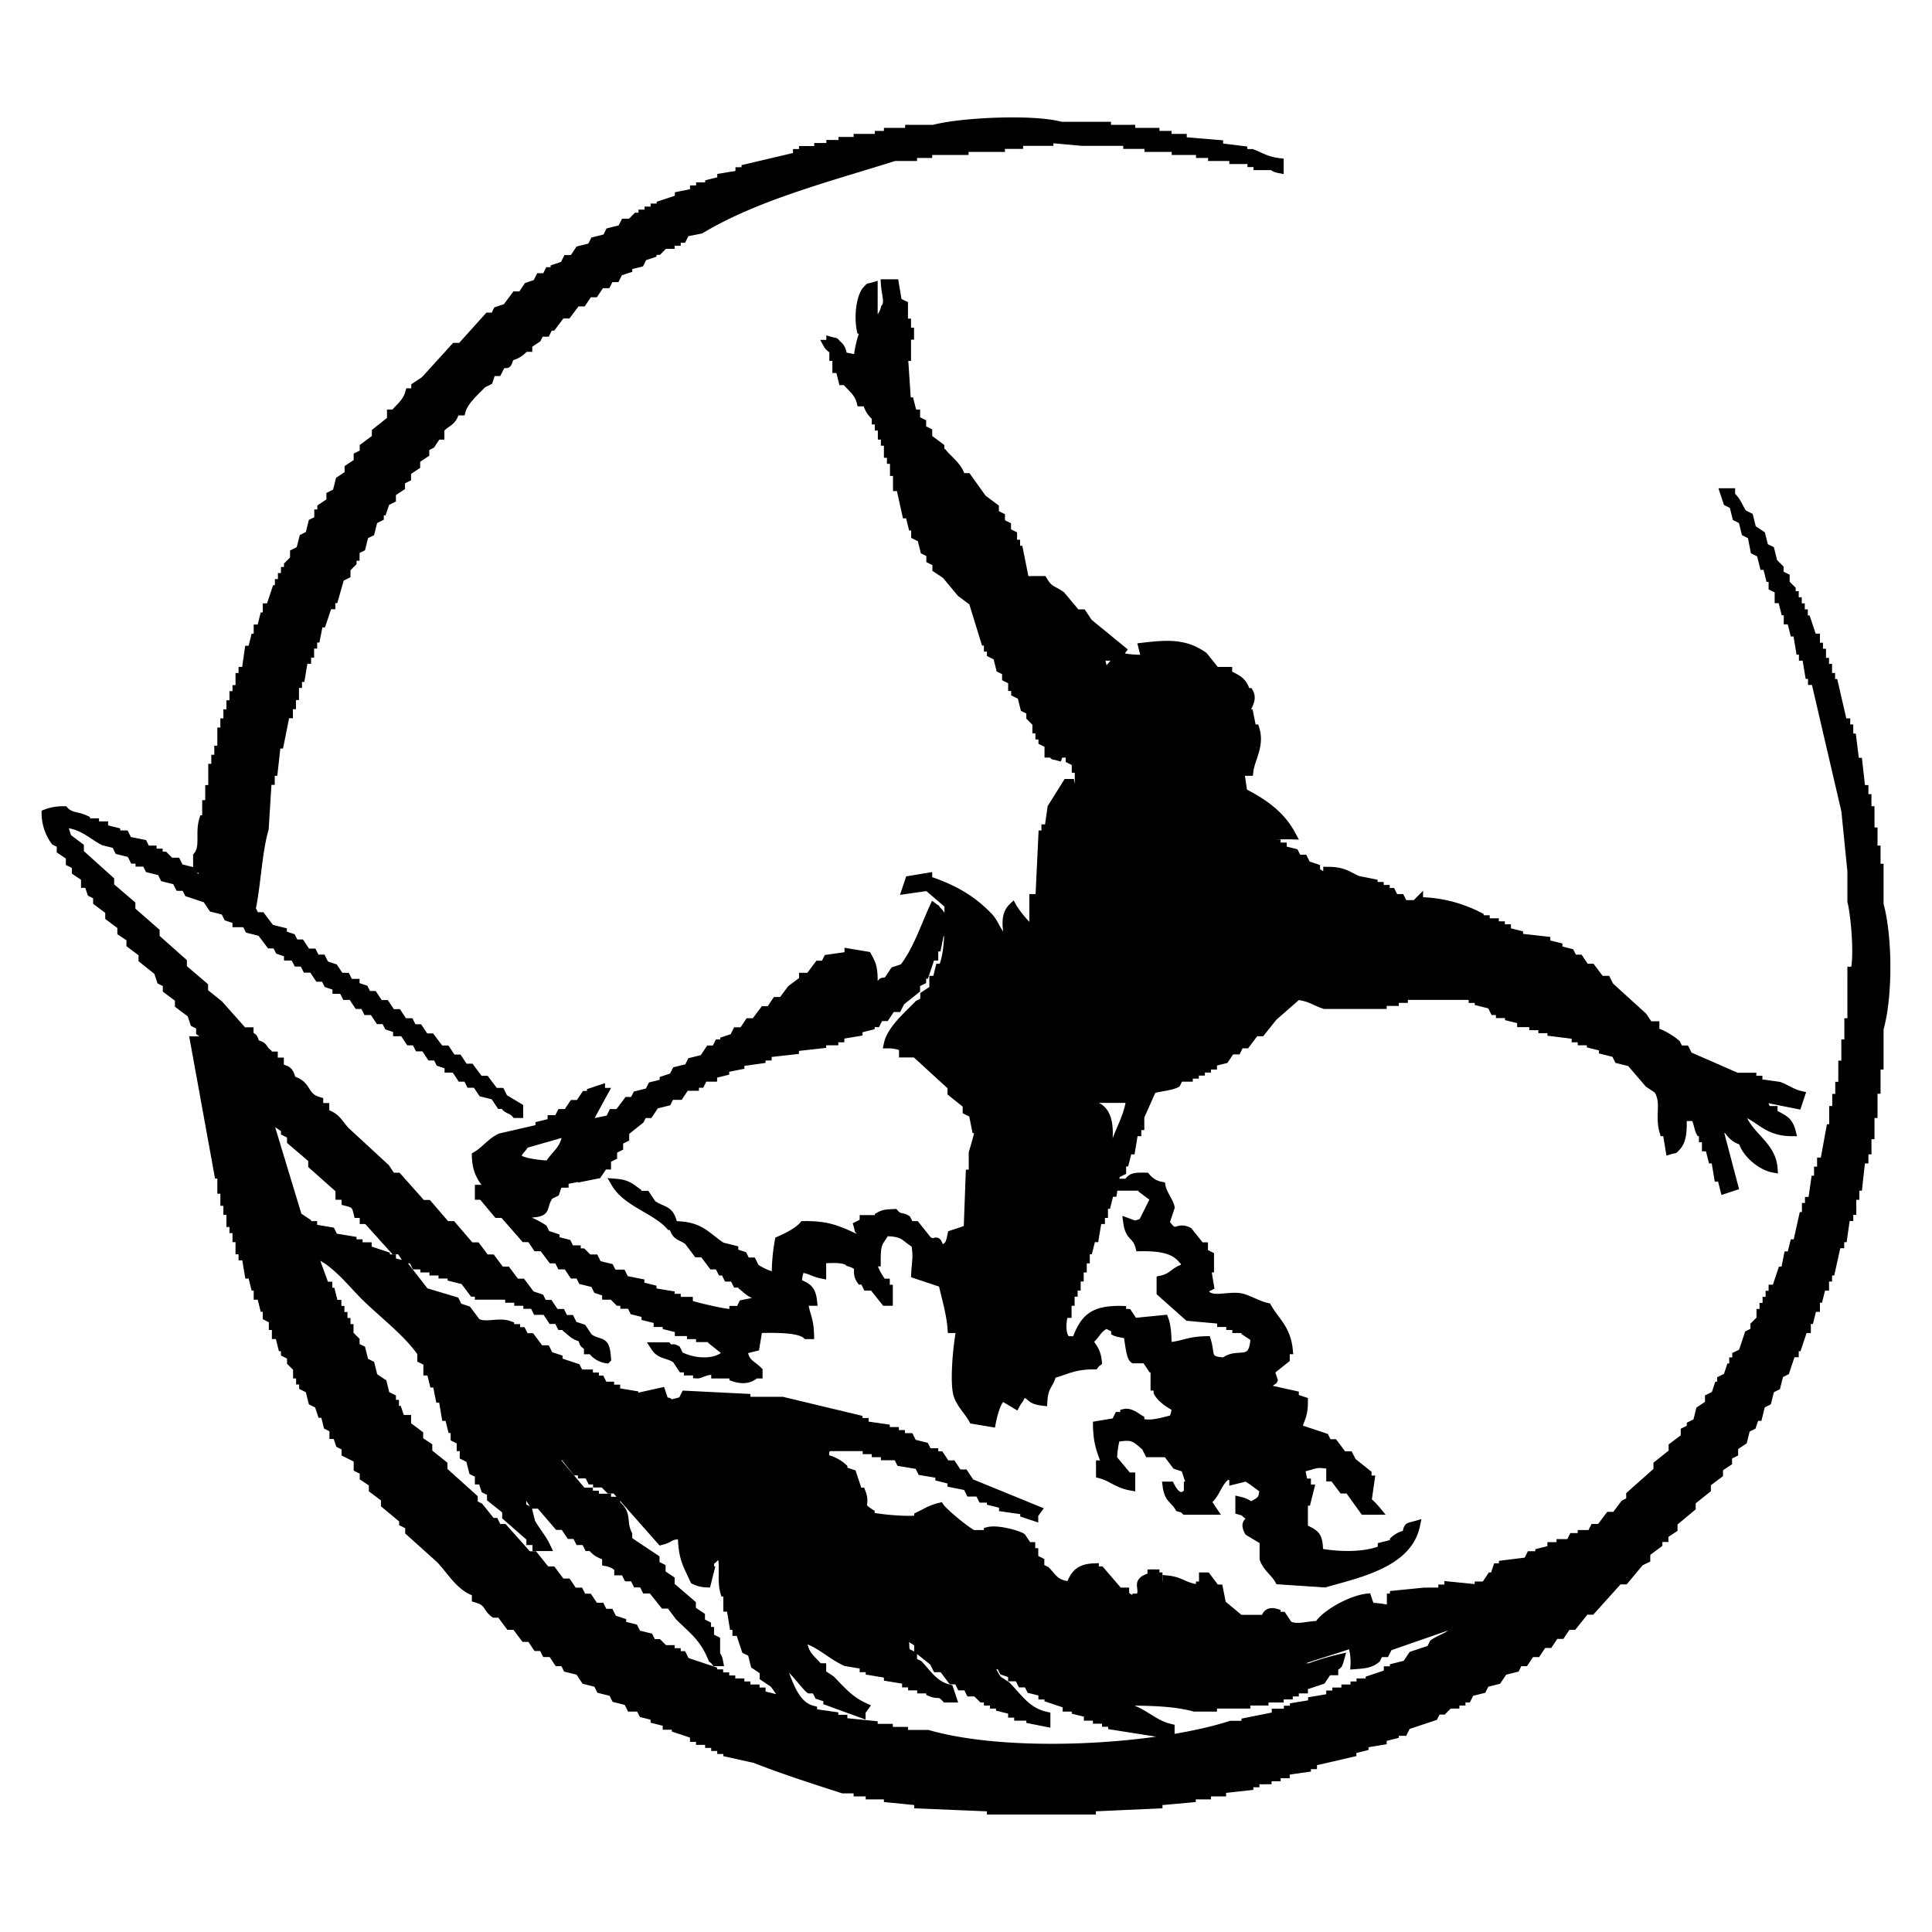 <svg xmlns="http://www.w3.org/2000/svg" width="650" height="650" viewBox="0 0 650 650">
  <defs>
    <style>
      .cls-1 {
        stroke: #000;
        stroke-width: 3px;
        fill-rule: evenodd;
      }
    </style>
  </defs>
  <path id="Surfer_1" data-name="Surfer 1" class="cls-1" d="M438.875,55.723v2.038c-2-.382-2.038-1.019-2.038-1.019h-5.1V55.723H429.7V54.7h-6.116V53.685H416.45V52.667h-4.078V51.648h-8.155V50.629h-9.174V49.61h-7.135V48.591h-15.29l-11.213-1.019v1.019H351.211V49.61H345.1v1.019H332.863v1.019H320.631v1.019h-5.1v1.019h-6.116c-22.671,7.12-46.618,13.292-65.239,24.453l-5.1,1.019-1.02,2.038h-2.038v1.019h-2.039v1.019h-2.039l-2.038,2.038H227.87V86.29l-3.058,1.019q-0.51,1.019-1.019,2.038l-4.078,1.019v1.019L216.657,92.4q-0.51,1.019-1.019,2.038H213.6q-0.51,1.019-1.019,2.038h-2.039L208.5,99.536h-2.038q-1.02,1.528-2.039,3.057h-2.039l-3.058,4.076h-2.039q-1.528,2.037-3.058,4.075h-1.019l-1.019,2.038h-2.039q-0.51,1.018-1.019,2.038l-3.058,2.038v1.019h-2.039v1.018a8.3,8.3,0,0,1-4.078,2.038c-1.241,4.141-.665,1.319-3.058,3.057l-1.019,2.038h-2.039q-0.508,1.527-1.019,3.056l-2.039,1.019c-2.309,2.426-6.178,5.688-7.135,9.17h-2.039c-1.023,4.136-3.238,3.552-5.1,6.114v2.037H155.5l-2.039,3.057-2.038,1.019v2.038l-3.058,2.038v2.037L145.3,159.65v2.038l-2.039,1.019v2.038l-3.058,2.037v2.038l-2.039,1.019q-0.51,1.529-1.019,3.057h-1.02v2.037l-2.038,1.019-1.02,4.076-2.038,1.019-1.02,4.075-2.038,1.019v2.038h-1.02v2.038l-2.038,2.038v2.037l-2.039,1.019q-1.02,3.565-2.039,7.133h-1.019v2.037H118.8q-1.02,3.057-2.039,6.114h-1.02q-0.508,2.547-1.019,5.094H113.7v2.038h-1.02v3.057h-1.019v2.037h-1.019l-1.02,6.114h-1.019v2.037h-1.019v4.076h-1.02v3.057h-1.019v3.056h-1.019q-1.02,5.094-2.039,10.189h-1.019l-1.02,9.17H99.432v3.057H98.413q-0.51,8.151-1.019,16.3c-2.1,7.085-2.6,17.655-4.077,25.473H92.3c-1.8-2.081-3.732-2.463-6.116-4.076l-1.019-2.038H83.122L82.1,297.2H80.064v-1.018H78.026l-2.039-3.057H74.968v-4.076c2.612-3.11.613-7.545,2.039-12.226h1.019v-5.095h1.019v-5.094h1.019V259.5h1.019v-3.056H82.1v-3.057h1.019v-6.113h1.019v-3.057h1.019v-3.057H86.18v-3.056H87.2v-3.057h1.019V233.01h1.019v-4.075h1.019V226.9h1.019l1.019-7.132h1.019l1.019-4.076h1.019v-3.057h1.019l1.019-4.075h1.019V205.5h1.019q1.019-3.055,2.039-6.113h1.019v-2.038h1.019v-2.038h1.02v-2.037h1.019v-2.038l2.039-2.038V187.16l2.038-1.019,1.02-4.075,2.038-1.019,1.02-4.076,2.038-1.019v-2.037h1.02v-2.038l3.058-2.038V167.8l2.039-1.019q0.508-2.037,1.019-4.075l3.058-2.038v-2.038l3.058-2.038v-2.037l2.039-1.019V151.5l4.077-3.057v-2.037l5.1-4.076v-2.038h1.019c1.957-2.331,4.16-3.795,5.1-7.132h2.039v-2.038l3.058-2.038,10.193-11.207h2.039l9.174-10.189h2.039q0.508-1.02,1.019-2.038l3.058-1.019L182,100.554h2.039l2.039-3.056,3.058-1.019q0.508-1.019,1.019-2.038h2.039q0.508-1.019,1.019-2.038h2.039V91.384l3.058-1.019,1.019-2.038h2.039l2.039-3.057,4.077-1.019q0.51-1.019,1.019-2.038L212.58,81.2q0.508-1.019,1.019-2.038l4.077-1.019L218.7,76.1h2.038l2.039-2.038h2.039V73.044h2.039V72.025h2.038V71.007h2.039V69.988l6.116-2.038V66.931l5.1-1.019V64.893h2.038V63.874h3.059V62.855l4.077-1.019V60.818l6.116-1.019V58.78h2.039V57.761L276.8,53.685V52.667h2.038V51.648h5.1V50.629h4.078V49.61h4.077V48.591h5.1V47.572h7.135V46.553h3.058V45.534h7.136V44.515h8.154c8.483-2.389,33.33-3.683,42.813-1.019h15.29v1.019h8.155v1.019h8.155v1.019h4.077v1.019h5.1v1.019l12.232,1.019v1.019l8.155,1.019v1.019H429.7C432.538,53.776,434.9,55.3,438.875,55.723ZM306.36,96.479h3.058q0.51,3.056,1.019,6.113l2.039,1.019v6.113H313.5v3.057h1.02V113.8H313.5v7.132h-1.019q0.51,7.641,1.019,15.284h1.02q0.509,2.037,1.019,4.075h1.019v2.038l2.039,1.019v2.038l2.039,1.019v2.037l4.077,3.057v2.038h1.019c2.191,2.606,5.088,4.47,6.117,8.151h2.038l5.1,7.132,4.077,3.057v2.038l2.039,1.018v2.038l2.039,1.019v2.038l2.038,1.019V184.1h1.02v2.038h1.019q1.02,5.094,2.039,10.189h1.019a8.914,8.914,0,0,1,2.039,4.076l3.058,1.019q-1.02-2.547-2.039-5.095h2.039c2.045,3.51,3.176,2.969,6.116,5.095l5.1,6.113h2.039l2.038,3.057,11.213,9.17c-0.86,1.156.129,0.148-1.019,1.019V221.8h-5.1l-1.019,1.019q0.508,2.039,1.019,4.076h-2.039c-2.584,4.528-7.94,7.343-10.193,12.227-2.106,4.563-1.285,11.511-3.058,16.3-2.049-.585-0.882.122-2.039-1.019h-1.019V251.35l-2.039-1.019v-2.037h-1.019v-2.038h-1.02v-2.038l-2.038-2.038v-2.038l-2.039-1.018q-0.51-2.039-1.019-4.076l-2.039-1.019v-2.038h-1.02v-2.037l-2.038-1.019V226.9l-2.039-1.019q-0.51-2.037-1.019-4.076l-2.039-1.018v-2.038h-1.019v-2.038H340l-4.077-13.246-4.077-3.056-5.1-6.114-3.058-2.037v-2.038L321.65,189.2V187.16l-2.039-1.019q-0.509-2.037-1.019-4.075l-2.039-1.019V177.99h-1.019q-0.51-2.037-1.019-4.075H313.5q-1.019-4.585-2.038-9.17h-1.02V159.65h-1.019v-4.075H308.4v-2.038h-1.02v-4.076H306.36v-2.038h-1.02v-3.056h-1.019v-2.038H303.3v-2.038h-1.02a8.593,8.593,0,0,1-2.038-4.075h-2.039c-0.854-3.375-3.192-4.767-5.1-7.133h-1.019q-0.51-2.037-1.019-4.075h-1.02v-4.076h-1.019v-2.038c-0.281-.458-1.423-0.914-2.039-2.037h1.02v-1.019c2.048,0.584.881-.122,2.038,1.019,1.388,1.187,1.558,1.859,2.039,4.075l5.1,1.019a34.6,34.6,0,0,1,2.038-9.17v-1.019h-1.019c-0.9-4.668-.02-11.208,2.039-13.245,1.161-1.16,0-.406,2.038-1.019v11.208h2.039c0.963-1.836,1.412-1.605,2.039-4.076C307.873,102.838,306.567,100.131,306.36,96.479Zm21.406,63.171h-2.039q-0.509-1.529-1.019-3.057h-2.039v1.019c2.749,1.831,3.181,4.42,5.1,7.133l3.058,2.037v2.038l3.058,2.038V172.9l3.058,2.037v2.038L340,179.009v2.038l4.078,3.056-1.02-3.056-2.038-1.019L340,175.952l-2.038-1.019V172.9l-3.058-2.038V168.82l-2.039-1.019q-0.51-1.528-1.019-3.056h-1.02C329.356,162.962,328.5,162.285,327.766,159.65ZM566.294,518.3v2.038l-4.077,3.056v2.038l-2.039,1.019-5.1,6.113h-2.039l-9.174,10.189H541.83l-4.078,5.095h-2.039l-2.038,3.056h-2.039l-2.039,3.057h-2.038l-2.039,3.057h-2.039l-2.038,3.056H519.4l-1.019,2.038-4.078,1.019-2.039,3.057-4.077,1.019q-0.51,1.019-1.019,2.037l-4.078,1.019-1.019,2.038h-2.039v1.019H498v1.019h-2.039l-2.039,2.038h-2.039q-0.509,1.019-1.019,2.037l-9.174,3.057-1.019,2.038h-3.058v1.019l-4.078,1.019v1.019l-6.116,1.018V588.6l-4.077,1.019v1.019L450.088,593.7v1.019h-2.039v1.019l-7.135,1.018v1.019h-3.058v1.019H434.8v1.019H430.72v1.019h-2.038v1.019l-9.174,1.019v1.019h-5.1v1.019h-5.1v1.018L398.1,606.943v1.019l-22.425,1.019V610H342.037v-1.019l-24.464-1.019v-1.019l-10.194-1.019v-1.018h-6.116v-1.019h-4.077v-1.019h-5.1c-9.674-3.118-20.395-6.56-29.561-10.189l-9.174-2.038v-1.019h-2.039V588.6h-2.039v-1.019h-2.038v-1.018h-3.059v-1.019h-2.038v-1.019l-6.116-2.038v-1.019h-3.058v-1.019l-4.078-1.019v-1.019l-4.077-1.019q-0.51-1.018-1.019-2.037h-3.059l-1.019-2.038-4.077-1.019-1.02-2.038-4.077-1.019q-0.51-1.019-1.019-2.037l-4.078-1.019-2.038-3.057-4.078-1.019-1.019-2.038H196.27q-1.018-1.527-2.039-3.056h-2.038l-1.02-2.038h-2.038l-2.039-3.057h-2.039L182,547.848H179.96q-1.529-2.038-3.058-4.076h-2.038c-2.642-1.9-1.7-3.847-6.116-5.094V536.64c-5.5-1.579-8.6-7.578-12.233-11.208l-10.193-9.17v-2.038l-2.039-1.019v-1.019l-6.116-5.094v-2.038L134.09,502V499.96l-3.058-2.038v-2.038l-2.039-1.019v-3.056l-4.077-2.038v-2.038l-2.039-1.019q-0.51-1.529-1.019-3.057h-1.02V481.62L118.8,480.6l-1.02-4.076h-1.019l-1.02-3.056L113.7,472.45l-1.02-4.076-2.038-1.019v-2.038h-1.02V463.28h-1.019v-2.038l-2.039-2.038v-2.038l-2.038-1.019V454.11h-1.02q-0.508-2.039-1.019-4.076h-1.019v-3.057h-1.02V444.94l-2.038-1.019v-3.057H97.393l-1.019-4.076H95.355v-3.056H94.335l-1.019-4.076H92.3l-1.019-6.113H90.258v-2.038H89.238V417.43H88.219v-3.057H87.2v-2.038H86.18V408.26H85.161V405.2H84.142v-4.076H83.122v-5.094H82.1L73.948,351.2h3.058v1.019c1.663,1.392,2.594,3.514,4.077,5.094l2.039,1.019v2.038l6.116,5.094V367.5l5.1,4.075v2.038l4.077,3.057q5.1,16.81,10.194,33.623l3.058,2.038v1.019H113.7v1.019l6.116,1.019,1.019,2.038,6.116,1.018v1.019h2.039v1.019h3.058v1.019l6.116,2.038v1.019h2.039v1.019l4.077,1.019,7.136,9.17,10.193,3.056,1.02,2.038,3.058,1.019,3.058,4.076c2.923,1.865,7.369-.4,11.212,1.018V448H182v1.019h2.039l1.019,2.038H187.1l3.058,4.076h2.039q0.508,1.018,1.019,2.037l3.058,1.019V459.2l6.116,2.038,1.02,2.038h3.058V464.3H208.5v1.018h2.039q0.51,1.02,1.019,2.038H213.6v1.019h2.039v1.019l6.116,1.019v1.019l9.174-2.038q0.51,1.529,1.019,3.057c2.049,0.584.882-.123,2.039,1.019l4.077-1.019,1.02-2.038,20.387,1.019v1.019H271.7l25.484,6.113v1.019h2.038V480.6l7.136,1.019v1.019h3.058v1.018h2.039v1.019h3.058q0.509,1.02,1.019,2.038l4.077,1.019,1.02,2.038h2.038v1.019h2.039q1.02,1.529,2.039,3.056h2.039l2.038,3.057h2.039l2.039,3.057,22.425,9.17c-0.86,1.156.13,0.148-1.019,1.019v1.019l-3.058-1.019V509.13l-7.136-1.019v-1.019l-4.077-1.019v-1.019h-3.058q-0.51-1.018-1.019-2.038H334.9l-1.02-2.037-5.1-1.019v-1.019l-4.078-1.019V496.9l-6.116-1.019q-0.51-1.019-1.019-2.038l-6.116-1.018-1.02-2.038H306.36v-1.019H303.3v-1.019h-3.058v-1.019H286.992c-0.86,1.156.129,0.148-1.019,1.019v3.057a12.761,12.761,0,0,1,6.116,3.056v1.019l3.058,1.019q1.019,3.057,2.039,6.113h1.019c1.869,4.8-1.556,4.236,3.058,7.133v1.019c0.932,0.642,13.89,1.951,16.31,1.018v-1.018c2.785-1.325,3.951-2.277,7.135-3.057,1.1,1.712,9.254,8.5,11.213,9.17h5.1v-1.019c2.967-.77,9.726,1.056,11.213,2.038l2.038,3.056h1.02v2.038h1.019v2.038l2.039,1.019v2.038l2.038,1.019c2.6,2.735,3.1,4.534,8.155,5.094,1.577-3.737,2.8-5.931,8.155-6.113v1.019h2.039l6.116,7.132h2.038v1.019a8.033,8.033,0,0,0,4.078,2.038v-1.019h1.019c2.215-3.666-2.2-5.327,4.078-7.133v-1.019h1.019v1.019H398.1V534.6h3.058v-2.038c5.051,0.5,5.708,2.685,11.213,3.057V534.6h1.02v-3.057h1.019l3.058,4.076h1.019l1.02,5.094,6.116,5.095h8.155c0.935-.372.583-3.051,4.077-2.038v1.019H439.9l2.038,3.057c2.969,1.469,6.267.05,10.194,0,2.155-3.741,11.056-8.625,16.309-9.17l1.02,3.056a29.968,29.968,0,0,1,7.135,1.019v-4.075h1.02v-1.019L487.8,536.64c0.237,0.05.345,1.321,2.039,1.019V536.64h4.077v-1.019h2.039V534.6l10.193,1.019V534.6h2.039l2.039-3.057h1.019q0.51-1.527,1.019-3.056h2.039V527.47l8.155-1.019q0.51-1.018,1.019-2.038h3.058v-1.019l4.078-1.019v-1.019h3.058v-1.018h3.058l1.019-2.038h3.058v-1.019h3.058l1.02-2.038h2.038q1.53-2.037,3.058-4.075h2.039l3.058-4.076,2.039-1.019v-2.038l9.174-8.151v-2.038l5.1-4.075v-2.038l4.077-3.057v-2.037l2.039-1.019V480.6l2.038-1.019,1.02-4.076,3.058-2.037v-2.038l2.039-1.019q0.508-1.529,1.019-3.057H587.7v-2.038l2.039-1.018q0.51-1.529,1.019-3.057h1.02V459.2H592.8v-2.038l2.039-1.019q1.018-3.055,2.038-6.113l2.039-1.019v-2.038l2.039-2.037V442.9h1.019v-2.038h1.02v-2.038h1.019v-2.038h1.019v-2.037h1.02q1.018-3.057,2.038-6.114h1.02q0.509-2.547,1.019-5.094h1.019l1.02-4.076h1.019q1.02-4.584,2.039-9.17h1.019v-3.056h1.019V405.2h1.02q0.51-3.565,1.019-7.132h1.019v-3.057h1.02v-3.057h1.019q1.02-5.6,2.039-11.208h1.019v-6.113h1.02v-4.075h1.019v-4.076h1.019v-7.132h1.02v-7.132h1.019v-7.133h1.019V327.767h1.02c1.434-5.156.023-19.733-1.02-23.434V294.144q-1.019-10.188-2.038-20.378-5.1-21.9-10.194-43.812h-1.019v-2.038h-1.02q-0.508-3.057-1.019-6.114h-1.019v-2.037H614.2q-0.508-3.057-1.019-6.114h-1.019l-1.02-4.075h-1.019v-3.057h-1.019l-1.02-4.075h-1.019v-3.057l-2.039-1.019v-3.057H604.01q-0.51-2.037-1.019-4.075h-1.02q-0.51-2.038-1.019-4.076l-2.039-1.019q-0.51-2.547-1.019-5.094l-2.039-1.019q-0.51-2.037-1.019-4.076l-2.039-1.019q-0.51-2.037-1.019-4.075l-2.039-1.019q-0.51-1.529-1.019-3.057h2.038V167.8c2.083,1.8,2.47,3.723,4.078,6.114l2.038,1.018,1.02,4.076,3.058,2.038q0.51,2.037,1.019,4.075l2.039,1.019q0.51,2.039,1.019,4.076l2.039,2.038v2.037l2.039,1.019v2.038l2.038,2.038v2.038h1.02v2.037h1.019V205.5H614.2v2.038h1.02v2.038h1.019q1.02,3.056,2.039,6.113H619.3v3.057h1.019v2.038h1.02v3.056h1.019v2.038h1.02v3.057H624.4v2.037h1.019q1.528,6.622,3.058,13.246h1.02v2.038h1.019v3.057h1.019l1.02,8.151h1.019q0.51,4.584,1.019,9.17h1.02v3.056h1.019v4.076h1.019V280.9h1.02v6.113h1.019v6.114h1.019v12.227c3,10.768,3.1,30.951,0,41.774v12.227h-1.019V367.5h-1.019v8.151h-1.02v7.132h-1.019v5.1H635.61v3.056h-1.02q-0.509,4.586-1.019,9.17h-1.019v3.057h-1.02v5.095h-1.019V410.3h-1.019l-1.02,7.133h-1.019v2.037h-1.019q-1.02,4.586-2.039,9.17h-1.019v2.038h-1.02v3.057h-1.019l-1.02,4.075H619.3v3.057h-1.019l-1.02,4.076h-1.019V448h-1.019l-2.039,6.114h-1.019v2.037h-1.02q-1.018,3.057-2.038,6.114l-2.039,1.019q-0.51,2.037-1.019,4.075l-2.039,1.019q-0.51,2.038-1.019,4.076l-2.039,1.019-1.02,4.075h-1.019q-0.51,1.529-1.019,3.057l-2.039,1.019q-0.51,2.037-1.019,4.075l-3.058,2.038v2.038l-2.039,1.019v2.038l-3.058,2.037V496.9L582.6,499.96V502l-5.1,4.075v2.038l-6.116,5.094v2.038l-3.058,2.038V518.3h-2.039ZM428.682,260.52h-3.058q0.509,3.566,1.019,7.133c6.858,3.473,12.7,7.55,16.31,14.264-8.065-.2-11.247.735-16.31,3.057v1.019H429.7v-1.019h8.155v1.019H439.9v1.018l4.077,1.019,1.019,2.038h2.039q0.51,1.019,1.019,2.038l3.058,1.019v1.019a8.6,8.6,0,0,0,4.078,2.038v-2.038c5.63,0.022,6.585,1.583,10.193,3.056l5.1,1.019v1.019h2.039v1.019h2.038v1.019h2.039l1.02,2.038h2.038l1.02,2.038h2.038v1.018l4.078,3.057v-2.038h-1.02v-3.056a45.408,45.408,0,0,1,20.387,5.094v1.019h2.039v1.019h3.058v1.019h2.039V313.5h2.038v1.019l4.078,1.018v1.019l9.174,1.019V318.6l4.077,1.019v1.019l4.078,1.019q0.51,1.019,1.019,2.038h2.039l2.039,3.056h2.038l3.058,4.076h2.039q0.51,1.018,1.019,2.038L561.2,343.051q1.02,1.527,2.039,3.056h2.039v2.038a22.928,22.928,0,0,1,7.135,4.076q0.51,1.018,1.019,2.037h2.039q0.51,1.02,1.019,2.038l16.31,7.132h5.1v1.019h2.038v1.019l7.136,1.019c2.273,0.83,4.278,2.4,7.135,3.057q-0.508,1.527-1.019,3.056l-15.29-3.056v1.019c1.327,0.674,1.383,1.6,2.038,2.037h2.039l1.02,2.038h2.038v1.019c3.151,1.883,5.089,2.084,6.116,6.113-8.779-.069-10.647-5.316-17.329-7.132,1.809,8.348,10.567,11.042,11.213,19.359-4.215-.8-9.213-5.218-10.193-9.17-3.574-1-3.98-2.855-6.116-5.094H587.7v1.018h-1.019q2.548,9.679,5.1,19.359l-3.058,1.019-1.02-4.075h-1.019q-0.51-3.057-1.019-6.114h-1.02q-0.51-2.037-1.019-4.075H582.6v-3.057h-1.02v-2.038h-1.019c-0.674-1.234-.951-4.51-2.039-5.094h-4.077c0.144,4.307.069,8.153-2.039,10.189-1.161,1.16,0,.406-2.039,1.019q-0.508-3.057-1.019-6.114h-1.019c-1.679-5.634.862-9.919-2.039-14.264l-3.058-2.038-6.116-7.132-4.078-1.019q-0.509-1.018-1.019-2.038l-4.077-1.019v-1.019l-4.078-1.018V351.2H540.81v-1.019h-2.038v-1.019l-8.155-1.019v-1.019h-3.058v-1.019H524.5v-1.019h-4.078v-1.019l-4.077-1.018v-1.019h-3.058v-1.019h-2.039q-0.51-1.018-1.019-2.038l-4.078-1.019v-1.019h-2.038v-1.019H480.669v1.019h-3.058v1.019h-4.078v1.019H454.166c-2.935-.929-5-2.633-9.175-3.057l-8.154,7.133-4.078,5.094H430.72l-3.058,4.076h-2.038l-1.02,2.037h-2.038l-2.039,3.057-4.077,1.019v1.019h-2.039v1.019h-2.039v1.019h-2.039v1.018H408.3v1.019h-3.058l-1.02,2.038c-2.129,1.083-6.046,1.215-8.154,2.038l-4.078,9.17v3.057h-1.019v2.037h-1.02q-0.509,3.057-1.019,6.114h-1.019l-1.02,4.075h-1.019v3.057l-2.039,1.019q-0.508,3.055-1.019,6.113h-1.019l-1.02,4.076h-1.019v3.056h-1.019v2.038h-1.02q-0.508,3.057-1.019,6.114h-1.019l-1.02,4.075h-1.019v3.057h-1.019v3.056H371.6v3.057h-1.019v3.057h-1.02v2.038H368.54v3.056h-1.019V442.9H366.5c-0.991,2.738-1.169,7.857,1.02,9.17h3.058c2.658-7.03,5.2-10.416,15.29-10.189V442.9h2.039l2.038,3.057,10.194-1.019c0.858,2.274,1.049,5.54,1.019,9.17,5.5-.261,6.64-1.935,13.252-2.038,1.529,4.786-.494,6.9,6.116,7.132,4.506-3.695,9.732,1.835,10.193-8.151l-3.058-2.038V448H424.6v-1.019h-2.038v-1.018h-3.058V444.94L408.3,443.921l-9.174-8.151v-4.076c4.059-.856,4.457-3.051,8.154-4.076v-3.056h-1.019c-2.921-3.47-7.667-4.168-14.271-4.076-1.168-4.374-3.356-2.979-4.077-8.151,3.012,1.1,2.1,1.038,5.1,0l4.077-8.151-4.077-3.057v-1.019h-7.136V399.09h2.039c1.447-2.2,2.411-2.049,6.116-2.038a8.443,8.443,0,0,0,5.1,3.056c0.536,2.757,2.61,4.968,3.058,7.133q-1.02,3.056-2.039,6.113h1.019c3,4.023,3.321.108,7.136,2.038l4.077,5.094h1.02v2.038l2.038,1.019v4.075h-1.019q0.51,3.057,1.019,6.114l-2.038,1.019c-0.43,2.013.514,1.3,1.019,2.037,2.669,2.307,8.2-.19,12.232,1.019,2.54,0.761,5.264,2.446,8.155,3.057,2.7,4.743,6.411,7.163,7.135,14.265h-1.019v3.056l-5.1,4.076,1.02,3.056c-0.123.306-1.4,0.193-2.039,3.057l9.174,2.038v1.019l3.058,1.019c0.017,5-1.169,5.8-2.039,9.17l9.175,3.056q0.508,1.02,1.019,2.038h2.039l3.058,4.076h2.038l1.02,2.038,5.1,4.075v2.038h1.02l-1.02,7.132a22.608,22.608,0,0,1,3.058,3.057h-4.077L462.32,502h-2.038l-3.058-4.076H456.2v-4.076c-5.511-1-4.921-.082-10.193,1.019q0.508,2.547,1.019,5.095h1.019V502h1.02l-1.02,4.075H447.03v9.17c4,1.981,5.1,2.138,5.1,8.151,6.448,1.273,15.713,1.5,21.406-1.019v-1.019l4.078-1.018v-1.019a8.633,8.633,0,0,1,4.077-2.038c0.737-2.815.284-2.279,3.058-3.057-2.612,12.532-18.616,15.984-30.58,19.359l-15.291-1.019c-1.414-2.532-4.068-4.182-5.1-7.132v-6.113l-5.1-3.057c-2.662-4.891,3.85-2.38-1.02-6.113-1.161-1.16,0-.406-2.038-1.019v-3.057c2.792,0.657,2.32,1.334,5.1,2.038v-1.019c2.314-1.31,2.688-1.659,3.059-5.094-1.442-.818-4.8-3.715-6.117-4.076l-4.077,1.019v-1.019l-3.058-1.019v1.019c-2.593,2.221-3.214,6.248-6.116,8.151l2.039,3.057h-9.175c-1.161-1.16,0-.406-2.038-1.019-1.712-2.893-3.518-2.77-4.078-7.132h1.02c1.176,2.317,2.965,4.525,5.1,3.056h1.02v-3.056h1.019q-1.019-3.057-2.039-6.114l-3.058-1.019q-1.529-2.037-3.058-4.075h-6.116q-0.51-1.019-1.019-2.038c-3.937-3.477-4.446-3.98-10.194-3.057a35.292,35.292,0,0,0-1.019,7.133l5.1,6.113h1.019v3.057c-4.539-.818-6.371-3.055-10.193-4.076v-3.057h2.038c-1.666-4.321-2.972-7.277-3.058-13.245l6.116-1.019,1.02-2.038h2.038v-1.019c1.856-.408,3.931,1.345,5.1,2.038v1.019c3.388,1.451,8.987-.609,11.213-1.019a10.791,10.791,0,0,0,1.019-4.076c-2.185-1.182-4.945-2.913-6.116-5.094v-2.038h-1.019v-6.113h-1.019l-2.039-3.057h-4.078c-1.205-.823-1.555-6.834-2.038-8.151-0.963-.409-3.273-0.615-4.078-1.019V448l-4.077-2.037v1.018c-2.361,1.419-2.86,3.64-5.1,5.1,1.417,2.6,2.631,3.162,3.058,7.132-1.156.86-.148-0.129-1.019,1.019-6.941-.057-9.475,1.811-14.271,3.057-1.011,4.041-2.724,3.7-3.058,9.17-4.921-.575-3-1.915-7.135-3.057-0.585,2.49-1.068,2.247-2.039,4.076l-5.1-3.057v1.019c-1.466,1.452-2.6,5.688-3.058,8.151l-6.116-1.019c-1.436-2.632-4.133-5.206-5.1-8.151-1.494-4.569.122-19.206,1.02-22.416V428.637h1.019v-5.094h1.019l1.02-27.51h1.019V388.9c0.2-.71,2.219-7.236,2.039-8.152h-1.02q-0.508-2.547-1.019-5.094l-2.039-1.019V372.6l-5.1-4.075v-2.038l-12.233-11.208h-4.077v-2.038a12.948,12.948,0,0,0-5.1-1.018c1.08-4.954,7-9.867,10.194-13.246l2.038-1.019v-2.038l3.058-2.038v-3.056h1.02q0.51-2.039,1.019-4.076h1.019c2.345-5.854,1.972-13.389,2.039-21.4l-7.135-6.114-7.136,1.019,1.02-3.057,6.116-1.018V297.2c8.679,2.88,14.786,6.443,20.387,12.227,2.7,2.786,2.854,6.824,7.135,8.151-0.821-3.8-1.786-8.489,1.019-11.208,1.081,1.957,5.253,7.039,7.136,8.152V303.314h2.039q0.509-10.7,1.019-21.4h1.019v-2.038h1.02q0.509-3.566,1.019-7.132l5.1-8.151h1.019c0.365,2.083,1.82,5.955,3.058,7.132v-1.019h1.02v-3.056H371.6V259.5h-1.019v-2.037l-2.039-1.019v-2.038h-1.019q0.51-7.641,1.019-15.283c2.33-1.493,3.2-4.206,5.1-6.114,3.975-4.006,8.329-5.9,11.213-11.208,2.275,0.858,5.543,1.049,9.174,1.019q-0.51-2.037-1.019-4.075c8.692-1.021,14.289-1.24,20.387,3.056l4.077,5.095h4.077v1.019c3.225,1.673,5.124,2.218,6.116,6.113h1.02c1.551,2.811-1.474,5.127-1.02,7.132h1.02q0.51,2.547,1.019,5.095h1.019C432.478,251.908,429.186,256.206,428.682,260.52ZM29.1,277.841v2.038h1.019l1.019,3.057,4.077,3.057v2.037l10.194,9.17v2.038l7.136,6.114v2.037l8.155,7.133v2.037l9.174,8.151v2.038l7.136,6.114V334.9l5.1,4.076,8.155,9.17H92.3v1.019c1.513,1.4,1.325.524,2.039,3.057,3.439,1,1.95,1.235,4.077,3.056V356.3h2.038v2.038h2.039v2.038c2.983,0.7,3.338,1.134,4.077,4.075,5.728,1.556,3.71,5.578,9.174,7.132v2.038h2.039v2.038c3.929,1.019,4.726,3.708,7.136,6.113q6.624,6.114,13.251,12.227l2.039,3.057h2.039l8.154,9.17h2.039l6.116,7.132h2.039l6.116,7.132h2.039l3.058,4.076h2.038q1.53,2.037,3.058,4.075h2.039L182,432.713h2.039l3.058,4.075,3.058,1.019q0.51,1.02,1.019,2.038h2.039l2.039,3.057h2.038l1.02,2.038h2.038l1.02,2.037L204.425,448l2.039,3.057c4.083,2.863,5.642.012,6.116,7.132a7.415,7.415,0,0,1-4.078-2.038v-1.018h-2.038V454.11c-1.5-1.384-1.393-.5-2.039-3.057-2.652-.659-3.326-1.614-5.1-3.057v-1.019h-2.039q-0.508-1.018-1.019-2.037h-2.039l-2.038-3.057h-3.058l-1.02-2.038h-2.038v-1.019h-3.058v-1.019H179.96v-1.019H169.767V435.77h-2.039l-3.058-4.076-4.077-1.019v-1.019h-3.058v-1.019h-3.058v-1.019h-3.058V426.6h-3.058l-1.02-2.038H145.3l-2.039-3.057h-2.039l-9.174-10.189h-1.019v-2.038h-2.039c-0.7-2.981-1.135-3.336-4.077-4.075v-2.038h-2.039v-2.038l-9.174-8.151v-2.038l-7.136-6.113v-2.038l-2.038-1.019v-1.019l-3.058-2.037v-2.038l-6.117-5.095v-2.037H94.335L92.3,366.485l-3.058-2.038v-2.038L87.2,361.391v-1.019l-2.039-1.019v-2.038l-5.1-4.076V351.2l-4.077-3.057v-2.038l-2.039-1.019-1.019-3.056-4.077-3.057v-2.038l-4.077-3.057v-2.037l-2.039-1.019-1.019-3.057-5.1-4.075v-2.038L52.542,318.6v-2.038l-3.058-2.037v-2.038l-4.077-3.057v-2.038l-4.077-3.056V302.3l-2.039-1.019-1.019-3.057H37.252v-2.037l-3.058-2.038v-2.038l-2.039-1.019v-2.038L29.1,287.011v-2.037l-2.039-1.019A15.839,15.839,0,0,1,24,274.785a15.981,15.981,0,0,1,6.116-1.019c2.1,2.264,4.235,1.687,7.135,3.057v1.018H40.31v1.019h3.058v1.019l4.077,1.019v1.019H50.5l1.019,2.038,5.1,1.019,1.019,2.037h2.039v1.019h2.039v1.019h2.039l2.039,2.038h2.039l1.019,2.038,4.077,1.019,1.019,2.038,4.077,1.018,1.019,2.038h2.039v1.019h2.039l2.039,3.057H87.2l1.019,2.038h2.039v1.018l3.058,1.019,1.019,2.038h2.039l3.058,4.076,4.077,1.019v1.018l3.058,1.019,1.02,2.038h2.038l2.039,3.057H113.7l1.019,2.038h2.039l1.019,2.037,3.058,1.019,2.039,3.057h2.039l1.019,2.038h2.039v1.019l3.058,1.018q0.508,1.02,1.019,2.038h2.039l2.038,3.057h2.039l2.039,3.057h2.039l2.038,3.056h2.039q0.51,1.018,1.019,2.038h2.039l2.039,3.057h2.038q1.53,2.037,3.058,4.075h2.039l2.039,3.057h2.039l2.038,3.057h2.039l3.058,4.075h2.039l3.058,4.076H176.9l1.02,2.038,5.1,3.056v2.038H182c-1.092-1.266-1.8-1.071-3.058-2.038V372.6H176.9l-2.038-3.056-4.078-1.019-2.038-3.057h-2.039q-0.51-1.019-1.019-2.038h-2.039q-1.02-1.527-2.039-3.056h-2.039v-1.019l-3.058-1.019q-0.508-1.019-1.019-2.038h-2.039l-2.038-3.057H149.38q-0.51-1.018-1.019-2.037h-2.039l-2.039-3.057h-2.038v-1.019l-3.059-1.019q-0.508-1.019-1.019-2.038h-2.039l-2.038-3.056h-2.039l-1.019-2.038h-2.039l-2.039-3.057h-2.038l-1.02-2.038h-2.038v-1.018l-3.058-1.019-1.02-2.038h-2.039l-2.038-3.057h-2.039q-0.51-1.018-1.019-2.038h-2.039q-0.51-1.018-1.019-2.037h-2.039v-1.019l-3.058-1.019q-0.51-1.018-1.019-2.038H99.432l-3.058-4.075L92.3,313.5l-1.019-2.038H88.219v-1.019l-3.058-1.019-1.019-2.038-4.077-1.019-2.039-3.056-6.116-2.038-1.019-2.038H68.851L67.832,297.2l-4.077-1.018-1.019-2.038-4.077-1.019-1.019-2.038H55.6v-1.019H53.561l-1.019-2.038-4.077-1.019-1.019-2.037-4.077-1.019C38.6,281.383,36.29,278.315,29.1,277.841Zm234.45,160.985v-2.038c-2.652-.656-3.327-1.614-5.1-3.056v-1.019h-2.038l-1.02-2.038h-2.038l-1.02-2.038h-1.019q-0.51-1.018-1.019-2.037h-2.039l-3.058-4.076H243.16l-3.058-4.076c-2.781-2.021-4.071-1.151-5.1-5.094,9.32-.044,10.918,3.7,16.31,7.132l4.077,1.019v1.019l3.058,1.019,1.02,2.038h2.038l1.02,2.037a20.512,20.512,0,0,0,7.135,3.057,61.764,61.764,0,0,1,1.02-12.227c2.55-1.1,6.434-3.046,8.154-5.094,9.5-.213,13.091,2.388,19.368,5.094v-3.056c-1.161-1.161-.406,0-1.019-2.038l2.038-1.019v-1.019h5.1V410.3c1.554-.887,2.474-0.892,5.1-1.019,1.807,2,2.245.848,4.077,2.038l1.02,2.038h2.038l4.078,5.094c3.14,1.958,2.61-1.822,4.077,3.057,3.139-.807,3.441-1.919,4.078-5.094l3.058-1.019V426.6c-2.02,2.233-1.11,16.755-1.02,21.4h-2.038c-0.393-5.39-2.1-10.716-3.059-15.283l-9.174-3.057c0.274-5.029.8-5.682,0-10.189-3.939-2.3-3.44-3.939-10.193-4.075-2.283,3.924-3.1,3.2-3.058,10.189h-1.02c-0.743,1.652,2.408,6.207,3.058,7.132h1.02v2.038h1.019v4.075H306.36l-4.078-5.094h-2.038l-1.02-2.038h-1.019c-2.33-3.363,1.324-4.492-4.077-6.113-1.625-1.513-6.007-1.113-9.175-1.019v5.094c-3.134-.638-3.529-1.626-7.135-2.038a12.939,12.939,0,0,0-1.019,5.1c3.126,1.322,4.649,1.884,5.1,6.113h-3.058c0.455,4.506,1.921,5.645,2.039,11.208h-1.019c-2.548-2.365-11.11-2.129-16.31-2.038q-0.51,3.057-1.019,6.114l-4.078,1.019c0.642,4.691,2.576,4.631,5.1,7.132v1.019h-1.019c-1.738,1.709-4.228,2-7.136,1.019V463.28h-6.116v-1.019c-2.57-.788-5.227,1.073-6.116,1.019v-1.019H240.1v-1.019h-2.039l-2.038-3.057c-2.856-1.9-5.284-1.191-7.136-4.075h4.078c1.885,2.081,1.026-.112,3.058,1.019q0.508,1.018,1.019,2.037c4.872,2.571,12.791,3.158,16.31-1.019l-5.1-4.075v-1.019h-4.078v-1.019h-3.058v-1.019h-4.077V448l-4.077-1.019v-1.018h-3.058V444.94l-4.078-1.019V442.9l-4.077-1.019-1.02-2.038H218.7v-1.019h-2.039l-2.039-2.038H212.58V435.77l-3.058-1.019-1.02-2.038-4.077-1.019-1.019-2.038h-2.039q-1.02-1.529-2.039-3.056h-2.039q-0.508-1.02-1.019-2.038h-2.039l-3.058-4.076h-2.038L187.1,417.43h-2.039l-7.135-8.152h-2.039l-5.1-6.113h-1.019v-2.038h1.019c1.219,1.425,3.3,2.249,5.1,3.057-2.894-4.931-6.9-6.217-7.135-14.264,2.861-1.631,5.055-4.718,8.154-6.114l13.252-3.057v-1.018l4.077-1.019v-1.019h2.039q0.51-1.018,1.019-2.038h2.039l2.039-3.057h2.039l2.038-3.056h2.039v-1.019l3.058-1.019v1.019h1.019l-6.116,11.208H208.5v-1.019l5.1-1.019q0.51-1.018,1.019-2.038h2.039l3.058-4.076h2.039l1.019-2.037,4.078-1.019q0.508-1.019,1.019-2.038l4.077-1.019v-1.019l3.058-1.019,1.02-2.037,4.077-1.019,1.019-2.038,4.078-1.019,2.039-3.057h2.038l1.02-2.037h2.038V351.2l3.058-1.019,1.02-2.038h2.038l2.039-3.057h2.039l3.058-4.075h2.039l2.038-3.057H271.7l3.058-4.076,4.077-3.056v-1.019h2.039l3.058-4.076h2.039l1.019-2.037,7.136-1.019v-1.019l6.116,1.019c1.364,2.57,2.028,3.571,2.038,8.151-1.16,1.161-.406,0-1.019,2.038h3.058c1.6-2.491,1.124-.621,3.058-2.038l2.039-3.057,3.058-1.019c4.438-5.543,7.1-13.566,10.193-20.378,1.157,0.861.149-.129,1.02,1.019,1.946,1.655,2.04,3.409,2.038,7.133h-1.019q-0.51,2.547-1.019,5.094h-1.02v3.057H321.65q-1.018,3.055-2.039,6.113h-1.019v2.038l-2.039,1.019v2.037l-5.1,4.076-1.02,2.038H308.4l-2.039,3.057h-2.039l-1.019,2.037h-2.039v1.019l-4.077,1.019v1.019l-6.116,1.019v1.019h-2.039V351.2h-4.078v1.019l-9.174,1.018v1.019l-9.174,1.019V356.3h-2.039v1.019l-7.135,1.019v1.019l-5.1,1.019v1.019l-4.077,1.018v1.019H245.2l-1.02,2.038h-2.038v1.019h-3.058l-2.039,3.057h-3.058q-0.51,1.019-1.019,2.037l-4.078,1.019-2.038,3.057h-2.039l-1.019,2.038-5.1,4.075v2.038l-2.039,1.019v2.038l-2.039,1.019v2.038l-2.038,1.018v2.038h-1.02l-2.038,3.057-5.1,1.019v-1.019h-1.019v1.019l-5.1,1.019v1.019H196.27q-0.51,1.527-1.019,3.056l-2.039,1.019c-3.123,4.8.44,5.807-8.155,6.113V408.26H182l-1.019-2.038L176.9,405.2v1.019h2.039c2.727,4.417,7.914,5.282,12.232,8.151l1.02,2.038,3.058,1.019v1.018l4.077,1.019,1.019,2.038h2.039v1.019h2.039l2.039,2.038H208.5l1.02,2.038,4.077,1.018q0.51,1.02,1.019,2.038h3.058l1.02,2.038,5.1,1.019v1.019l4.077,1.019v1.019l6.116,1.018v1.019h2.039v1.019H240.1v1.019c1.662,0.626,13.646,3.6,15.29,3.057v-1.019h2.039q0.51-1.018,1.019-2.038ZM536.733,329.805c4.392,1.155,3.511,3.217,6.116,5.094h2.039q0.508,1.02,1.019,2.038h1.019l1.02,2.038h2.038v1.019c1.78,1.468,2.462,2.323,5.1,3.057v2.037c3.881,0.963,6.04,4.284,9.174,6.114-1.559-2.84-4.636-6.235-8.155-7.133v-2.037c-3.34-.944-4.8-3.137-7.135-5.095v-1.019l-3.058-1.019q-1.02-1.527-2.039-3.056H541.83v-1.019l-4.078-2.038v-1.019h-1.019v2.038ZM374.656,370.561V372.6c8.7,0.916,6.711,10.981,6.116,18.34h2.039c0.63-7.787,5.185-12.446,6.116-20.377H374.656ZM199.328,381.768l-14.271,4.076c-1.236,2.168-2.3,2.218-3.058,5.094h1.02c1.394,1.283,7.506,1.961,10.193,2.038C195.617,388.9,198.7,388.128,199.328,381.768Zm16.31,17.322c3.752,0.3,4.88,1.411,7.135,3.056v1.019h3.058l2.039,3.057c3.874,2.7,5.925,1.274,7.135,7.132h-1.019C229.157,407.93,219.433,405.6,215.638,399.09ZM113.7,422.524l4.077,11.208h1.02v2.038h1.019q0.51,2.037,1.019,4.075h1.02v2.038h1.019v2.038H123.9v2.038h1.02V448h1.019v2.038l2.039,2.038v2.038l2.038,1.019,1.02,4.075,2.038,1.019,1.02,4.076,3.058,2.037q0.51,2.038,1.019,4.076l2.039,1.019v2.038h1.019v2.037h1.02q0.508,1.529,1.019,3.057H145.3V480.6l4.077,3.056V485.7l3.058,2.038v2.038l5.1,4.075v2.038l10.193,9.17v2.038l2.039,1.019,4.077,5.094h1.02q0.508,1.02,1.019,2.038h2.039l8.155,9.17h2.038l4.078,5.1h2.038q1.53,2.037,3.058,4.075h2.039l2.039,3.057h2.039l1.019,2.038h2.039l2.038,3.056h2.039q0.51,1.019,1.019,2.038H213.6l1.019,2.038,3.058,1.019v1.019l4.078,1.019,1.019,2.037,4.078,1.019q0.508,1.018,1.019,2.038h2.039L231.947,556h2.039v1.019h2.039v1.019h2.038l1.02,2.037,9.174,3.057v1.019H250.3v1.019h2.038v1.019h2.039v1.019h3.058v1.018h2.039v1.019h3.058v1.019h2.038v1.019l8.155,2.038V572.3c-1.664-1.394-2.566-3.544-4.077-5.094l-3.058-2.038v-2.038l-3.058-2.038-1.02-4.075L259.47,556l-2.039-6.114h-1.019v-2.037h-1.02q-0.508-3.057-1.019-6.114h-1.019V536.64h-1.02c-1.168-4,.081-9.256-1.019-12.227h-2.039c-0.578,1.1-1.825,1.668-2.038,2.038v2.038h-1.02v1.019h1.02l-1.02,4.075a9.929,9.929,0,0,1-4.077-1.019c-2.26-4.989-4.061-7.335-4.078-15.283-4.958.219-3.45,1.089-7.135,2.038L215.638,502H213.6l-2.039-2.038h-2.038v-1.019h-2.039q-0.51-1.018-1.019-2.038h-2.039v-1.019h-2.039l-4.077-5.094H196.27l-2.039-3.057-9.174-3.057V485.7h1.02c1.888,2.174,4.711,2.361,7.135,4.076l11.213,13.245h2.039v1.019H208.5v1.019h4.078v1.019h3.058v1.019c4.262,3.442,1.838,5.629,4.077,10.189v2.038l9.174,6.113v2.038l2.039,1.019v2.037l3.058,2.038V534.6l7.135,6.113v2.038l3.058,2.038v2.038l2.039,1.019v2.037h1.02v2.038l2.038,1.019v5.1c0.018,0.056.624-.11,1.02,2.037h-1.02c-0.86-1.156.13-.148-1.019-1.019-2.972-7.289-6.253-9.333-11.213-14.264l-3.058-4.076h-2.039l-4.077-5.094h-2.039l-1.019-2.038h-2.039l-1.019-2.038h-2.039l-1.019-2.037h-2.039v-1.019a8.1,8.1,0,0,0-4.077-2.038v-2.038a7.994,7.994,0,0,1-4.078-2.038v-1.019h-2.038l-1.02-2.037h-2.038l-1.02-2.038h-2.039l-2.038-3.057H196.27l-6.116-7.132h-2.039l-2.038-3.057h-1.02c-2.379-2.43-3.031-5.29-6.116-7.132v2.038c1.729,1.475,3.959,5.125,5.1,7.132v2.038l2.039,1.019q0.508,2.037,1.019,4.075c1.474,2.724,3.694,5.175,5.1,8.151h-3.058v-2.037H187.1V518.3l-8.155-7.132V509.13l-5.1-4.076v-2.038L171.806,502l-1.02-3.057h-1.019V496.9l-2.039-1.019q-0.508-2.037-1.019-4.075l-2.039-1.019v-3.057h-1.019V485.7l-2.039-1.019V481.62h-1.019l-1.02-4.076h-1.019q-0.51-3.055-1.019-6.113h-1.02q-0.508-2.547-1.019-5.095h-1.019l-1.02-4.075h-1.019V459.2l-2.039-1.019v-2.038c-4.915-7.129-13.238-13.232-19.367-19.359C126.628,432.386,120.38,424.272,113.7,422.524ZM464.359,561.093a18.584,18.584,0,0,0-1.019-7.132c-7.7,2.759-16.328,4.9-23.445,8.151v1.019h4.077v-1.019h5.1a83.405,83.405,0,0,1,10.193-3.057c-0.7,2.537-.525,1.657-2.038,3.057v1.019h-2.039l-2.039,3.057-6.116,2.037v1.019h-3.058v1.019h-2.039v1.019h-3.058V572.3h-5.1v1.019h-6.117v1.019H416.45v1.019h-6.117c-6.942-1.89-15.386-2-24.464-2.038v2.038c6.582,0.611,9.882,5.635,16.31,7.132v2.038l-19.368-3.057v-1.019h-2.039v-1.019h-3.058v-1.019h-3.058V577.4l-4.077-1.018v-1.019h-3.058v-1.019l-6.116-2.038v-1.019h-2.039v-1.019l-4.077-1.019-1.02-2.037h-2.038l-1.02-2.038h-2.039V564.15l-3.058-1.019-1.019-2.038h-2.039v-1.019l-4.077-3.056v2.037c2.76,1.82,3.161,4.444,5.1,7.133l3.058,2.037c3.906,3.974,6.784,8.759,13.251,10.189v2.038l-5.1-1.019v-1.019h-4.078V577.4h-2.039v-1.018l-4.077-1.019v-1.019h-2.039V573.32h-2.038V572.3h-2.039l-2.039-2.038H334.9l-1.02-2.038h-2.038l-1.02-2.037h-2.038q-1.53-2.038-3.059-4.076h-2.038l-1.02-2.038-5.1-4.075v-2.038c-0.775-1.047-3.088-1.805-4.078-3.057h-2.038v1.019c2.557,2.341.693,2.653,2.038,5.1l2.039,1.019v2.037l2.039,1.019c3.024,3.209,5.186,6.9,10.193,8.151l1.02,3.057h-2.039c-2.314-2.482-2.118-.814-5.1-2.038v-1.019h-3.058v-1.019h-3.058v-1.018H313.5v-1.019l-6.116-1.019V564.15l-6.116-1.019v-1.019h-2.039v-1.019l-6.116-1.019c-5.2-2.3-9.011-6.708-15.29-8.151v3.057h1.019c0.861,3.331,3.168,4.829,5.1,7.132h1.019v2.038l3.059,2.038c3.563,3.623,6.2,6.877,11.212,9.17-0.86,1.156.13,0.148-1.019,1.019V577.4l-11.213-4.075V572.3l-3.058-1.019-1.019-2.038h-2.039c-1.152-.818-7.075-8.7-8.155-8.151v1.019H271.7c2.158,5.339,4.144,12.747,10.193,14.265V577.4l7.136,1.019v1.019h3.058v1.019l10.193,1.019v1.019h5.1v1.019h5.1v1.019h8.155c27.756,7.949,76.991,4.955,101.935-3.057h5.1v-1.019l10.194-2.038V577.4h4.077v-1.018h2.039v-1.019l6.116-1.019V573.32L456.2,572.3v-1.019h2.039v-1.019H461.3v-1.019h3.058v-1.019H466.4v-1.018h3.058v-1.019l6.116-2.038v-1.019h2.039v-1.019l4.077-1.019q1.019-1.529,2.039-3.056L489.843,556q0.508-1.018,1.019-2.038c3.614-2.4,6.888-2.306,8.155-7.132l-23.445,8.151-1.02,2.038h-2.038l-1.02,2.037C469.539,560.667,467.809,560.832,464.359,561.093Z" transform="translate(-8.5 -1.016)"/>
</svg>
